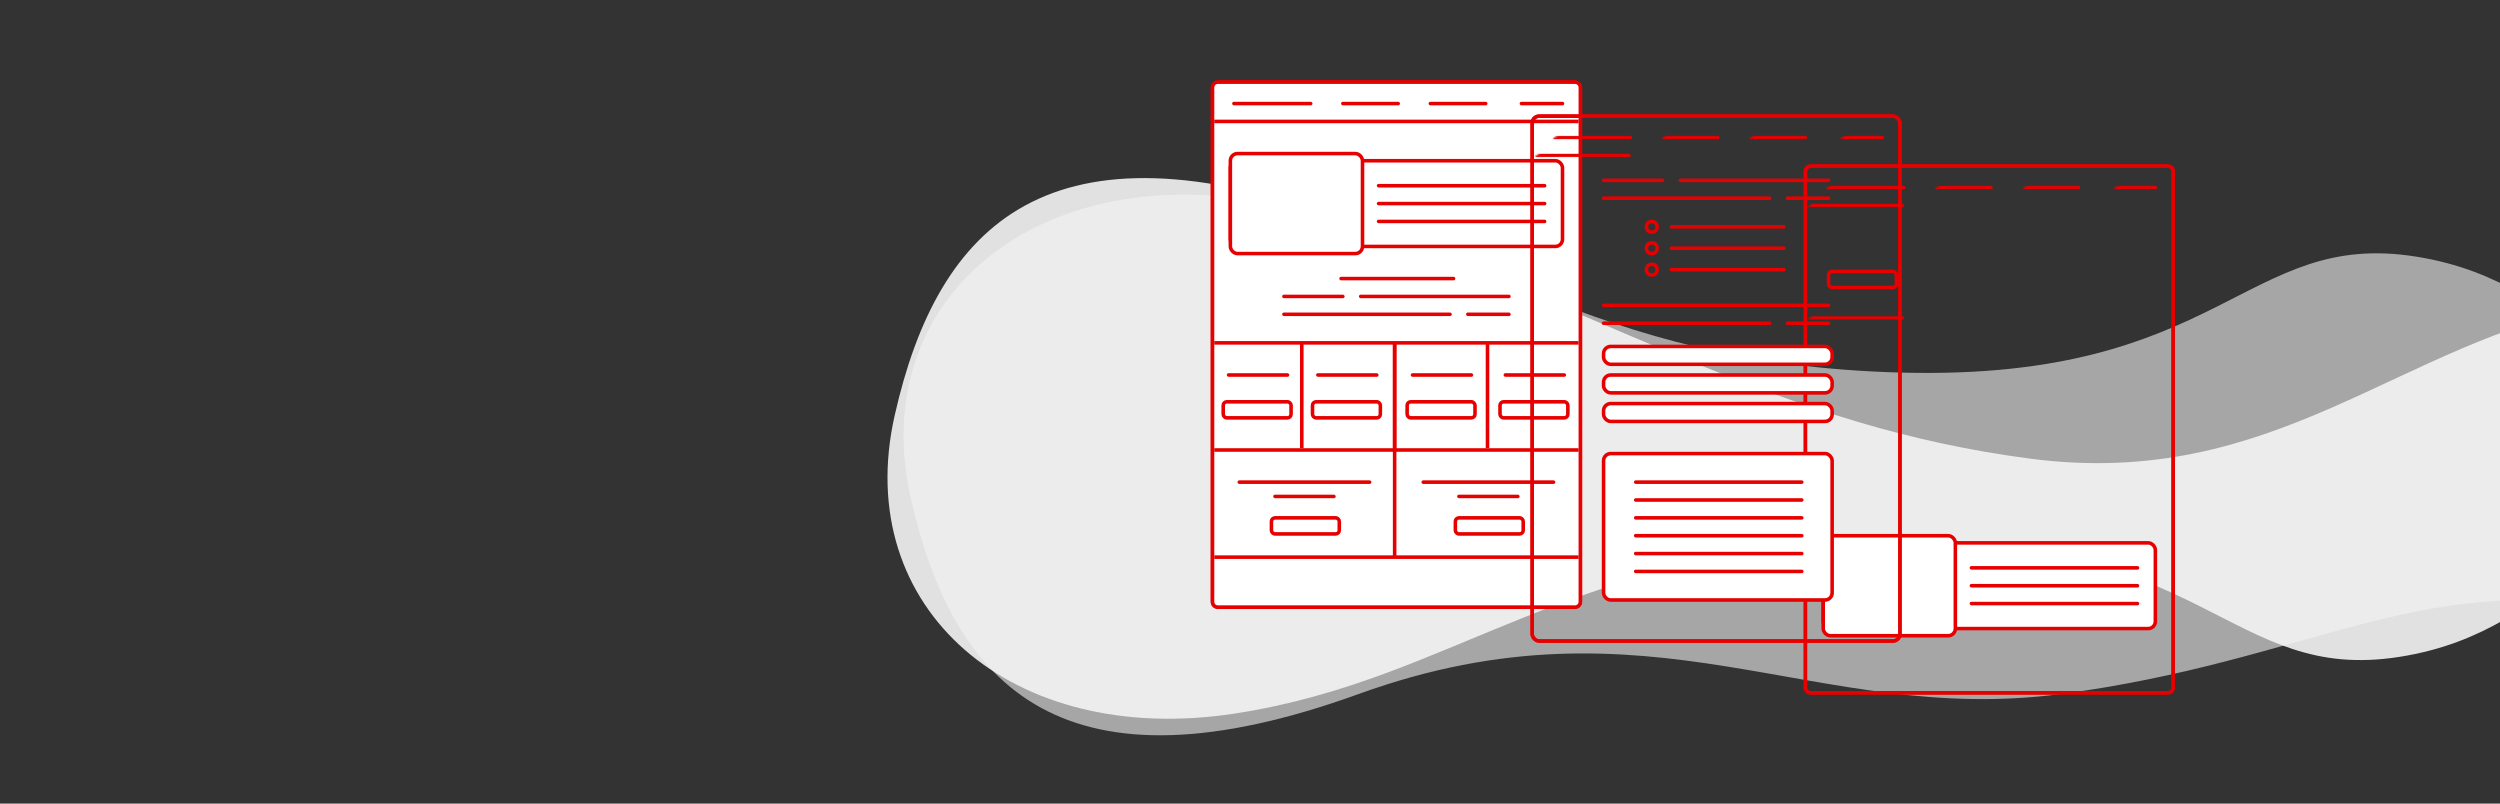 <?xml version="1.0" encoding="UTF-8"?>
<svg width="1400px" height="450px" viewBox="0 0 1400 450" version="1.1" xmlns="http://www.w3.org/2000/svg" xmlns:xlink="http://www.w3.org/1999/xlink">
    <rect x="0" y="0" width="1400" height="450" fill="#333333" stroke="none"/>
    <!-- Generator: Sketch 61.2 (89653) - https://sketch.com -->
    <title>hero-design-principles</title>
    <desc>Created with Sketch.</desc>
    <defs>
        <path d="M4,0 L204,0 C206.209,-4.05812251e-16 208,1.791 208,4 L208,292 C208,294.209 206.209,296 204,296 L4,296 C1.791,296 2.705415e-16,294.209 0,292 L0,4 C-2.705415e-16,1.791 1.791,4.05812251e-16 4,0 Z" id="path-1"></path>
        <path d="M1014,92 L1214,92 C1216.209,92 1218,93.791 1218,96 L1218,385 C1218,387.209 1216.209,389 1214,389 L1014,389 C1011.791,389 1010,387.209 1010,385 L1010,96 C1010,93.791 1011.791,92 1014,92 Z" id="path-3"></path>
        <path d="M4,0 L204,0 C206.209,-4.05812251e-16 208,1.791 208,4 L208,293 C208,295.209 206.209,297 204,297 L4,297 C1.791,297 2.705415e-16,295.209 0,293 L0,4 C-2.705415e-16,1.791 1.791,4.05812251e-16 4,0 Z" id="path-5"></path>
        <rect id="path-7" x="857" y="64" width="208" height="296" rx="4"></rect>
        <rect id="path-9" x="0" y="0" width="208" height="296" rx="4"></rect>
    </defs>
    <g id="hero-design-principles" stroke="none" stroke-width="1" fill="none" fill-rule="evenodd">
        <path d="M1855.452,117.195 C1753.852,79.905 1577.079,180.827 1465.189,200.827 C1353.3,220.827 1291.698,170.937 1153.876,152.827 C1016.054,134.718 924.635,212.085 760.768,152.827 C596.9,93.57 534.286,154.827 509.981,262.827 C485.676,370.827 575.558,448.827 700.579,429.57 C825.6,410.312 886.044,337.327 1065.474,332.827 C1244.904,328.327 1257.037,412.947 1352.811,397.827 C1448.585,382.708 1458.078,304.254 1588.364,305.827 C1718.65,307.401 1758.282,480.685 1855.452,398.827 C1952.622,316.969 1957.052,154.484 1855.452,117.195 Z" id="Path-4" fill="#F4F4F4" opacity="0.6" transform="translate(1218, 270.749) scale(1, -1) translate(-1218, -270.749) "></path>
        <path d="M1846.452,87.195 C1744.852,49.905 1568.079,150.827 1456.189,170.827 C1344.3,190.827 1274.547,274.937 1136.725,256.827 C998.903,238.718 915.635,182.085 751.768,122.827 C587.9,63.57 525.286,124.827 500.981,232.827 C476.676,340.827 566.558,418.827 691.579,399.57 C816.6,380.312 877.044,307.327 1056.474,302.827 C1235.904,298.327 1248.037,382.947 1343.811,367.827 C1439.585,352.708 1449.078,274.254 1579.364,275.827 C1709.65,277.401 1749.282,450.685 1846.452,368.827 C1943.622,286.969 1948.052,124.484 1846.452,87.195 Z" id="Path-4-Copy" fill="#F4F4F4" opacity="0.9"></path>
        <g id="User-Interface" transform="translate(678, 45)">
            <mask id="mask-2" fill="white">
                <use xlink:href="#path-1"></use>
            </mask>
            <path stroke="#E60000" stroke-width="2" d="M4,1 C2.343,1 1,2.343 1,4 L1,292 C1,293.657 2.343,295 4,295 L204,295 C205.657,295 207,293.657 207,292 L207,4 C207,2.343 205.657,1 204,1 L4,1 Z"></path>
            <path d="M4,1 C2.343,1 1,2.343 1,4 L1,292 C1,293.657 2.343,295 4,295 L204,295 C205.657,295 207,293.657 207,292 L207,4 C207,2.343 205.657,1 204,1 L4,1 Z" id="Mask" stroke="#E60000" stroke-width="2" fill="#FFFFFF"></path>
            <rect id="Rectangle-Copy" fill="#E60000" x="12" y="12" width="45" height="2" rx="1"></rect>
            <rect id="Rectangle-Copy-4" fill="#E60000" x="73" y="12" width="33" height="2" rx="1"></rect>
            <rect id="Rectangle-Copy-6" fill="#E60000" x="122" y="12" width="33" height="2" rx="1"></rect>
            <rect id="Rectangle-Copy-7" fill="#E60000" x="173" y="12" width="25" height="2" rx="1"></rect>
            <rect id="Rectangle" fill="#E60000" x="2" y="22" width="204" height="2"></rect>
            <rect id="Rectangle-Copy-19" fill="#E60000" x="2" y="146" width="204" height="2"></rect>
            <rect id="Rectangle-Copy-20" fill="#E60000" x="2" y="206" width="204" height="2"></rect>
            <rect id="Rectangle-Copy-21" fill="#E60000" x="2" y="266" width="204" height="2"></rect>
            <g id="Group" transform="translate(6, 40)">
                <rect id="Rectangle" stroke="#E60000" stroke-width="2" fill="#FFFFFF" x="5" y="5" width="186" height="48" rx="4"></rect>
                <rect id="Rectangle-Copy-5" stroke="#E60000" stroke-width="2" fill="#FFFFFF" x="5" y="1" width="74" height="56" rx="4"></rect>
                <rect id="Rectangle-Copy" fill="#E60000" x="87" y="18" width="95" height="2" rx="1"></rect>
                <rect id="Rectangle-Copy-2" fill="#E60000" x="87" y="28" width="95" height="2" rx="1"></rect>
                <rect id="Rectangle-Copy-3" fill="#E60000" x="87" y="38" width="95" height="2" rx="1"></rect>
                <rect id="Rectangle-Copy-10" fill="#E60000" x="66" y="70" width="65" height="2" rx="1"></rect>
                <g id="Group-2" transform="translate(0, 80)">
                    <rect id="Rectangle-Copy-9" fill="#E60000" x="77" y="0" width="85" height="2" rx="1"></rect>
                    <rect id="Rectangle-Copy-12" fill="#E60000" x="34" y="0" width="35" height="2" rx="1"></rect>
                    <rect id="Rectangle-Copy-25" fill="#E60000" x="3" y="44" width="35" height="2" rx="1"></rect>
                    <rect id="Rectangle-Copy-19" stroke="#E60000" stroke-width="2" x="1" y="60" width="38" height="9" rx="2"></rect>
                    <rect id="Rectangle-Copy-33" fill="#E60000" x="9" y="104" width="75" height="2" rx="1"></rect>
                    <rect id="Rectangle-Copy-34" fill="#E60000" x="29" y="112" width="35" height="2" rx="1"></rect>
                    <rect id="Rectangle-Copy-32" stroke="#E60000" stroke-width="2" x="28" y="125" width="38" height="9" rx="2"></rect>
                    <rect id="Rectangle-Copy-37" fill="#E60000" x="112" y="104" width="75" height="2" rx="1"></rect>
                    <rect id="Rectangle-Copy-36" fill="#E60000" x="132" y="112" width="35" height="2" rx="1"></rect>
                    <rect id="Rectangle-Copy-35" stroke="#E60000" stroke-width="2" x="131" y="125" width="38" height="9" rx="2"></rect>
                    <rect id="Rectangle-Copy-29" stroke="#E60000" stroke-width="2" x="51" y="60" width="38" height="9" rx="2"></rect>
                    <rect id="Rectangle-Copy-30" stroke="#E60000" stroke-width="2" x="104" y="60" width="38" height="9" rx="2"></rect>
                    <rect id="Rectangle-Copy-31" stroke="#E60000" stroke-width="2" x="156" y="60" width="38" height="9" rx="2"></rect>
                    <rect id="Rectangle-Copy-26" fill="#E60000" x="53" y="44" width="35" height="2" rx="1"></rect>
                    <rect id="Rectangle-Copy-27" fill="#E60000" x="106" y="44" width="35" height="2" rx="1"></rect>
                    <rect id="Rectangle-Copy-28" fill="#E60000" x="158" y="44" width="35" height="2" rx="1"></rect>
                    <rect id="Rectangle-Copy-8" fill="#E60000" x="34" y="10" width="95" height="2" rx="1"></rect>
                    <rect id="Rectangle-Copy-11" fill="#E60000" x="137" y="10" width="25" height="2" rx="1"></rect>
                </g>
            </g>
            <rect id="Rectangle" fill="#E60000" x="50" y="147" width="2" height="59"></rect>
            <rect id="Rectangle-Copy-22" fill="#E60000" x="102" y="147" width="2" height="61"></rect>
            <rect id="Rectangle-Copy-24" fill="#E60000" x="102" y="147" width="2" height="120"></rect>
            <rect id="Rectangle-Copy-23" fill="#E60000" x="154" y="147" width="2" height="59"></rect>
        </g>
        <mask id="mask-4" fill="white">
            <use xlink:href="#path-3"></use>
        </mask>
        <path stroke="#E60000" stroke-width="2" d="M1014,93 C1012.343,93 1011,94.343 1011,96 L1011,385 C1011,386.657 1012.343,388 1014,388 L1214,388 C1215.657,388 1217,386.657 1217,385 L1217,96 C1217,94.343 1215.657,93 1214,93 L1014,93 Z"></path>
        <g id="Call-to-Action" mask="url(#mask-4)">
            <g transform="translate(1010, 92)">
                <mask id="mask-6" fill="white">
                    <use xlink:href="#path-5"></use>
                </mask>
                <path stroke="#E60000" stroke-width="2" d="M4,1 C2.343,1 1,2.343 1,4 L1,293 C1,294.657 2.343,296 4,296 L204,296 C205.657,296 207,294.657 207,293 L207,4 C207,2.343 205.657,1 204,1 L4,1 Z"></path>
                <rect id="Rectangle-Copy" stroke="none" fill="#E60000" fill-rule="evenodd" mask="url(#mask-6)" x="12" y="12" width="45" height="2" rx="1"></rect>
                <rect id="Rectangle-Copy-4" stroke="none" fill="#E60000" fill-rule="evenodd" mask="url(#mask-6)" x="73" y="12" width="33" height="2" rx="1"></rect>
                <rect id="Rectangle-Copy-6" stroke="none" fill="#E60000" fill-rule="evenodd" mask="url(#mask-6)" x="122" y="12" width="33" height="2" rx="1"></rect>
                <rect id="Rectangle-Copy-7" stroke="none" fill="#E60000" fill-rule="evenodd" mask="url(#mask-6)" x="173" y="12" width="25" height="2" rx="1"></rect>
                <rect id="Rectangle" stroke="none" fill="#E60000" fill-rule="evenodd" mask="url(#mask-6)" x="2" y="22" width="204" height="2"></rect>
                <rect id="Rectangle-Copy-46" stroke="none" fill="#E60000" fill-rule="evenodd" mask="url(#mask-6)" x="2" y="85" width="204" height="2"></rect>
                <g id="OutlnTarifTile" stroke="none" fill="none" mask="url(#mask-6)" fill-rule="evenodd" stroke-width="1">
                    <g transform="translate(10, 109)" id="Group">
                        <g>
                            <rect id="Rectangle-Copy-5" stroke="#E60000" stroke-width="2" fill="#FFFFFF" x="1" y="1" width="53" height="52" rx="4"></rect>
                            <rect id="Rectangle-Copy-19" stroke="#E60000" stroke-width="2" fill="#E60000" x="5" y="65" width="45" height="9" rx="2"></rect>
                            <rect id="Rectangle-Copy" fill="#E60000" x="7" y="16" width="42" height="2" rx="1"></rect>
                            <rect id="Rectangle-Copy-2" fill="#E60000" x="7" y="26" width="42" height="2" rx="1"></rect>
                            <rect id="Rectangle-Copy-3" fill="#E60000" x="7" y="36" width="42" height="2" rx="1"></rect>
                        </g>
                    </g>
                </g>
                <g id="OutlnTarifTile" stroke="none" fill="none" mask="url(#mask-6)" fill-rule="evenodd" stroke-width="1">
                    <g transform="translate(76.5, 109)" id="Group">
                        <g>
                            <rect id="Rectangle-Copy-5" stroke="#E60000" stroke-width="2" fill="#FFFFFF" x="1" y="1" width="53" height="52" rx="4"></rect>
                            <rect id="Rectangle-Copy-19" stroke="#E60000" stroke-width="2" fill="#E60000" x="5" y="65" width="45" height="9" rx="2"></rect>
                            <rect id="Rectangle-Copy" fill="#E60000" x="7" y="16" width="42" height="2" rx="1"></rect>
                            <rect id="Rectangle-Copy-2" fill="#E60000" x="7" y="26" width="42" height="2" rx="1"></rect>
                            <rect id="Rectangle-Copy-3" fill="#E60000" x="7" y="36" width="42" height="2" rx="1"></rect>
                        </g>
                    </g>
                </g>
                <g id="OutlnTarifTile" stroke="none" fill="none" mask="url(#mask-6)" fill-rule="evenodd" stroke-width="1">
                    <g transform="translate(143, 109)" id="Group">
                        <g>
                            <rect id="Rectangle-Copy-5" stroke="#E60000" stroke-width="2" fill="#FFFFFF" x="1" y="1" width="53" height="52" rx="4"></rect>
                            <rect id="Rectangle-Copy-19" stroke="#E60000" stroke-width="2" fill="#E60000" x="5" y="65" width="45" height="9" rx="2"></rect>
                            <rect id="Rectangle-Copy" fill="#E60000" x="7" y="16" width="42" height="2" rx="1"></rect>
                            <rect id="Rectangle-Copy-2" fill="#E60000" x="7" y="26" width="42" height="2" rx="1"></rect>
                            <rect id="Rectangle-Copy-3" fill="#E60000" x="7" y="36" width="42" height="2" rx="1"></rect>
                        </g>
                    </g>
                </g>
                <polygon id="Line-2" stroke="#E60000" stroke-width="2" fill="#FFFFFF" fill-rule="nonzero" stroke-linecap="square" mask="url(#mask-6)" transform="translate(121.605, 192.5) rotate(-120) translate(-121.605, -192.5) " points="115.211 197.474 101 197.474 101 187.526 115.211 187.526 115.211 179 142.211 192.5 115.211 206"></polygon>
                <rect id="Rectangle" stroke="#E60000" stroke-width="2" fill="#FFFFFF" fill-rule="evenodd" x="11" y="212" width="186" height="48" rx="4"></rect>
                <rect id="Rectangle-Copy-5" stroke="#E60000" stroke-width="2" fill="#FFFFFF" fill-rule="evenodd" x="11" y="208" width="74" height="56" rx="4"></rect>
                <rect id="Rectangle-Copy" stroke="none" fill="#E60000" fill-rule="evenodd" x="93" y="225" width="95" height="2" rx="1"></rect>
                <rect id="Rectangle-Copy-2" stroke="none" fill="#E60000" fill-rule="evenodd" x="93" y="235" width="95" height="2" rx="1"></rect>
                <rect id="Rectangle-Copy-3" stroke="none" fill="#E60000" fill-rule="evenodd" x="93" y="245" width="95" height="2" rx="1"></rect>
                <rect id="Rectangle-Copy-35" stroke="#E60000" stroke-width="2" fill="none" x="14" y="60" width="38" height="9" rx="2"></rect>
            </g>
        </g>
        <mask id="mask-8" fill="white">
            <use xlink:href="#path-7"></use>
        </mask>
        <rect stroke="#E60000" stroke-width="2" x="858" y="65" width="206" height="294" rx="4"></rect>
        <g id="Information" mask="url(#mask-8)">
            <g transform="translate(857, 64)">
                <mask id="mask-10" fill="white">
                    <use xlink:href="#path-9"></use>
                </mask>
                <rect stroke="#E60000" stroke-width="2" x="1" y="1" width="206" height="294" rx="4"></rect>
                <rect id="Rectangle-Copy" stroke="none" fill="#E60000" fill-rule="evenodd" mask="url(#mask-10)" x="12" y="12" width="45" height="2" rx="1"></rect>
                <rect id="Rectangle-Copy-4" stroke="none" fill="#E60000" fill-rule="evenodd" mask="url(#mask-10)" x="73" y="12" width="33" height="2" rx="1"></rect>
                <rect id="Rectangle-Copy-6" stroke="none" fill="#E60000" fill-rule="evenodd" mask="url(#mask-10)" x="122" y="12" width="33" height="2" rx="1"></rect>
                <rect id="Rectangle-Copy-7" stroke="none" fill="#E60000" fill-rule="evenodd" mask="url(#mask-10)" x="173" y="12" width="25" height="2" rx="1"></rect>
                <rect id="Rectangle" stroke="none" fill="#E60000" fill-rule="evenodd" mask="url(#mask-10)" x="2" y="22" width="204" height="2"></rect>
                <rect id="Rectangle-Copy-5" stroke="#E60000" stroke-width="2" fill="#FFFFFF" fill-rule="evenodd" x="41" y="190" width="128" height="82" rx="4"></rect>
                <rect id="Rectangle-Copy-17" stroke="none" fill="#E60000" fill-rule="evenodd" x="58" y="205" width="95" height="2" rx="1"></rect>
                <rect id="Rectangle-Copy-41" stroke="none" fill="#E60000" fill-rule="evenodd" x="58" y="215" width="95" height="2" rx="1"></rect>
                <rect id="Rectangle-Copy-42" stroke="none" fill="#E60000" fill-rule="evenodd" x="58" y="225" width="95" height="2" rx="1"></rect>
                <rect id="Rectangle-Copy-43" stroke="none" fill="#E60000" fill-rule="evenodd" x="58" y="235" width="95" height="2" rx="1"></rect>
                <rect id="Rectangle-Copy-44" stroke="none" fill="#E60000" fill-rule="evenodd" x="58" y="245" width="95" height="2" rx="1"></rect>
                <rect id="Rectangle-Copy-45" stroke="none" fill="#E60000" fill-rule="evenodd" x="58" y="255" width="95" height="2" rx="1"></rect>
                <rect id="Rectangle-Copy-38" stroke="#E60000" stroke-width="2" fill="#FFFFFF" fill-rule="evenodd" x="41" y="130" width="128" height="10" rx="4"></rect>
                <rect id="Rectangle-Copy-39" stroke="#E60000" stroke-width="2" fill="#FFFFFF" fill-rule="evenodd" x="41" y="146" width="128" height="10" rx="4"></rect>
                <rect id="Rectangle-Copy-40" stroke="#E60000" stroke-width="2" fill="#FFFFFF" fill-rule="evenodd" x="41" y="162" width="128" height="10" rx="4"></rect>
                <g id="Group-3" stroke="none" stroke-width="1" fill="none" fill-rule="evenodd" transform="translate(40, 36)">
                    <rect id="Rectangle-Copy-9" fill="#E60000" x="43" y="0" width="85" height="2" rx="1"></rect>
                    <rect id="Rectangle-Copy-16" fill="#E60000" x="0" y="70" width="128" height="2" rx="1"></rect>
                    <rect id="Rectangle-Copy-12" fill="#E60000" x="0" y="0" width="35" height="2" rx="1"></rect>
                    <rect id="Rectangle-Copy-8" fill="#E60000" x="0" y="10" width="95" height="2" rx="1"></rect>
                    <rect id="Rectangle-Copy-17" fill="#E60000" x="0" y="80" width="95" height="2" rx="1"></rect>
                    <rect id="Rectangle-Copy-11" fill="#E60000" x="103" y="10" width="25" height="2" rx="1"></rect>
                    <rect id="Rectangle-Copy-18" fill="#E60000" x="103" y="80" width="25" height="2" rx="1"></rect>
                </g>
                <g id="Liste" stroke="none" stroke-width="1" fill="none" fill-rule="evenodd" transform="translate(65, 60)">
                    <rect id="Rectangle-Copy-13" fill="#E60000" x="13" y="2" width="65" height="2" rx="1"></rect>
                    <rect id="Rectangle-Copy-14" fill="#E60000" x="13" y="14" width="65" height="2" rx="1"></rect>
                    <rect id="Rectangle-Copy-15" fill="#E60000" x="13" y="26" width="65" height="2" rx="1"></rect>
                    <circle id="Oval" stroke="#E60000" stroke-width="2" cx="3" cy="3" r="3"></circle>
                    <circle id="Oval-Copy" stroke="#E60000" stroke-width="2" cx="3" cy="15" r="3"></circle>
                    <circle id="Oval-Copy-2" stroke="#E60000" stroke-width="2" cx="3" cy="27" r="3"></circle>
                </g>
            </g>
        </g>
    </g>
</svg>